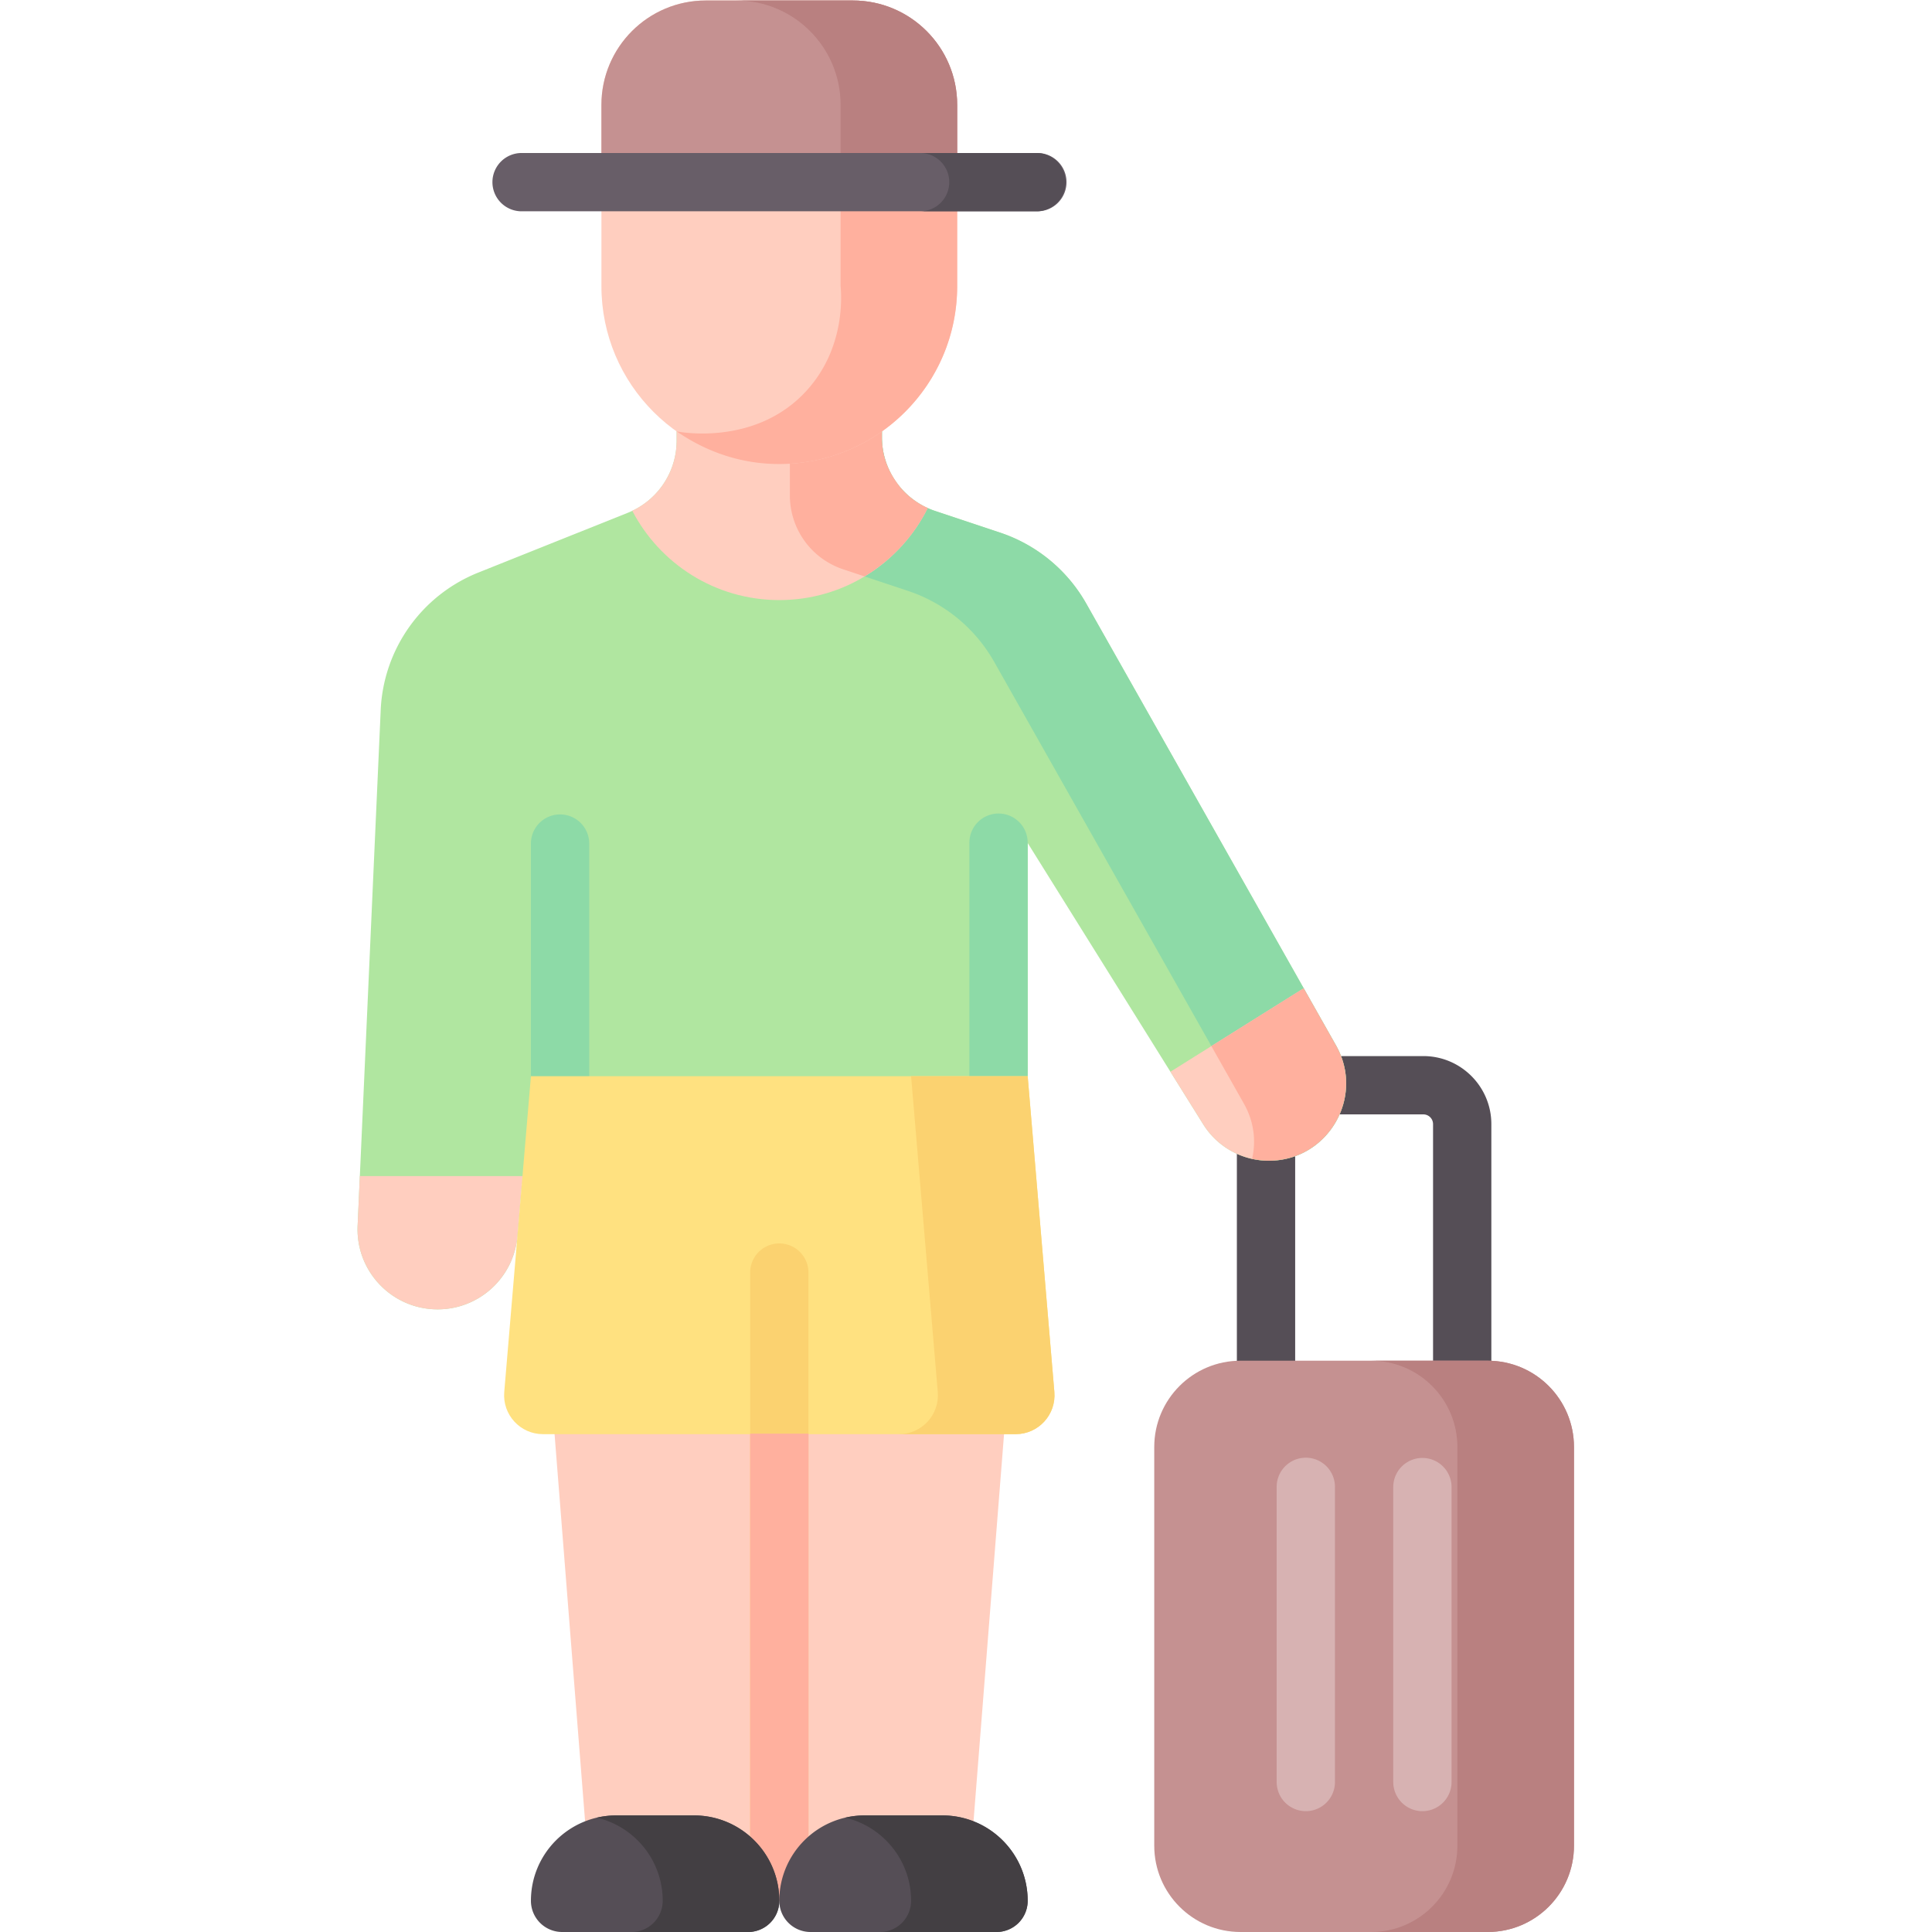 <svg viewBox="0 0 682.667 682.667" xmlns="http://www.w3.org/2000/svg"><g><defs><clippath clippathunits="userSpaceOnUse" id="a"><path d="M0 512h512V0H0Z" fill="#000000"></path></clippath></defs><g clip-path="url(#a)" transform="matrix(1.333 0 0 -1.333 0 682.667)"><path d="M0 0h36.548v70.445a2.578 2.578 0 0 1-2.575 2.576H2.576A2.579 2.579 0 0 1 0 70.445Zm44.275-15.453H-7.726a7.727 7.727 0 0 0-7.727 7.726v78.172c0 9.941 8.088 18.029 18.029 18.029h31.397c9.941 0 18.028-8.088 18.028-18.029V-7.727a7.726 7.726 0 0 0-7.726-7.726" fill="#554e56" transform="translate(343.32 143.71)"></path><path d="M0 0h-65.506c-12.635 0-22.877 10.242-22.877 22.876V128.56c0 12.634 10.242 22.877 22.877 22.877H0c12.634 0 22.876-10.243 22.876-22.877V22.876C22.876 10.242 12.634 0 0 0" fill="#c59191" transform="translate(394.348)"></path><path d="M0 0h-30.905C-18.271 0-8.029-10.242-8.029-22.876V-128.56c0-12.634-10.242-22.877-22.876-22.877H0c12.634 0 22.876 10.243 22.876 22.877v105.684C22.876-10.242 12.634 0 0 0" fill="#b98080" transform="translate(394.348 151.436)"></path><path d="M0 0a7.726 7.726 0 0 0-7.727 7.727v78.325a7.727 7.727 0 0 0 15.453 0V7.727A7.726 7.726 0 0 0 0 0" fill="#d7b2b2" transform="translate(346.142 32.033)"></path><path d="M0 0a7.727 7.727 0 0 0-7.727 7.727v78.325a7.728 7.728 0 0 0 15.453 0V7.727A7.726 7.726 0 0 0 0 0" fill="#d7b2b2" transform="translate(377.047 32.033)"></path><path d="m0 0-96.939 33.387-1.178-13.946C-99.046 8.449-108.239 0-119.27 0c-12.096 0-21.747 10.093-21.207 22.177l6.119 136.707a41.206 41.206 0 0 0 25.862 36.418l39.638 15.855a20.604 20.604 0 0 1 12.952 19.13v16.956h54.415v-16.055a20.603 20.603 0 0 1 14.089-19.546l17.229-5.743a41.209 41.209 0 0 0 22.842-18.816l66.207-117.131c7.716-13.649-2.145-30.55-17.824-30.55a20.473 20.473 0 0 0-17.37 9.636l-46.541 74.584V62.946Z" fill="#b0e6a0" transform="translate(235.274 165.046)"></path><path d="m0 0-66.208 117.132a41.204 41.204 0 0 1-22.842 18.815l-17.229 5.743a20.604 20.604 0 0 0-14.088 19.546v16.056h-24.403v-31.508a20.606 20.606 0 0 1 14.088-19.547l17.229-5.742a41.208 41.208 0 0 0 22.843-18.816l66.207-117.132c2.69-4.757 3.238-9.909 2.154-14.604a20.482 20.482 0 0 1 4.425-.493C-2.146-30.55 7.715-13.649 0 0" fill="#8ddaa7" transform="translate(354.15 234.998)"></path><path d="M0 0c-7.325 3.3-27.593 10.609-27.593 18.771l15.453 16.056h-54.416V17.871c0-7.99-4.617-15.209-11.765-18.603C-70.997-14.793-56.299-24.4-39.348-24.4-22.104-24.4-7.189-14.459 0 0" fill="#ffcebf" transform="translate(245.923 377.463)"></path><path d="m0 0 5.693-1.897C12.862 2.416 18.712 8.7 22.455 16.228a20.536 20.536 0 0 0-7.001 5.174c-2.871 3.464-5.163 7.844-5.139 13.597v16.055h-24.403V19.546A20.603 20.603 0 0 1 0 0" fill="#ffb09e" transform="translate(223.468 361.235)"></path><path d="m0 0 8.703-13.947a20.475 20.475 0 0 1 12.943-9.152c1.438-.318 4.427 14.969 4.427 14.969 15.679 0 10.087 1.448 2.372 15.097l6.881 15.164z" fill="#ffcebf" transform="translate(310.253 228.031)"></path><path d="m0 0-8.571 15.165L-33.043-.167l8.64-15.286c2.69-4.757 3.238-9.909 2.154-14.604h.004a20.792 20.792 0 0 1 4.421-.493C-2.146-30.55 7.715-13.649 0 0" fill="#ffb09e" transform="translate(354.15 234.998)"></path><path d="M0 0h-43.119l-.588-13.147c-.541-12.084 9.11-22.177 21.207-22.177 11.031 0 20.224 8.449 21.152 19.441L-.169-1.937l.566-.195z" fill="#ffcebf" transform="translate(138.504 200.37)"></path><path d="m0 0-15.453-195.952h-100.774L-131.679 0Z" fill="#ffcebf" transform="translate(272.415 211.404)"></path><path d="M272.415 226.857H140.736v61.811h131.679z" fill="#b0e6a0"></path><path d="M0 0a7.727 7.727 0 0 0-7.727 7.726v61.811a7.728 7.728 0 0 0 15.453 0V7.726A7.726 7.726 0 0 0 0 0" fill="#8ddaa7" transform="translate(148.462 219.13)"></path><path d="M0 0a7.726 7.726 0 0 0-7.726 7.726v61.811a7.727 7.727 0 1 0 15.453 0V7.726A7.727 7.727 0 0 0 0 0" fill="#8ddaa7" transform="translate(264.688 219.13)"></path><path d="M0 0c-26.042 0-47.152 21.111-47.152 47.152V95.2c0 15.284 12.391 27.675 27.676 27.675h38.953c15.284 0 27.675-12.391 27.675-27.675V47.152C47.152 21.111 26.042 0 0 0" fill="#ffcebf" transform="translate(206.575 389.125)"></path><path d="M0 0v21.501c0 15.285 12.391 27.676 27.676 27.676h38.952c15.285 0 27.676-12.391 27.676-27.676V0Z" fill="#c59191" transform="translate(159.423 462.823)"></path><path d="M0 0v21.5c0 15.286-12.391 27.677-27.676 27.677h-30.906c15.286 0 27.677-12.391 27.677-27.677V0z" fill="#b98080" transform="translate(253.727 462.823)"></path><path d="M0 0v-26.546c.22-2.384 1.277-16.317-8.932-27.61-13.386-14.807-33.506-11.095-34.523-10.889 4.293-2.963 11.039-6.683 19.902-8.085a46.524 46.524 0 0 1 7.306-.569c26.041 0 47.152 21.111 47.152 47.153V0" fill="#ffb09e" transform="translate(222.822 462.823)"></path><path d="M0 0h-136.631a7.726 7.726 0 0 0-7.726 7.727 7.726 7.726 0 0 0 7.726 7.726H0A7.727 7.727 0 1 0 0 0" fill="#685e68" transform="translate(274.89 456.117)"></path><path d="M0 0h-30.905a7.727 7.727 0 0 0 0-15.453H0A7.728 7.728 0 0 1 0 0" fill="#554e56" transform="translate(274.89 471.57)"></path><path d="M0 0h131.679l7.072-83.721c.508-6.01-4.234-11.169-10.265-11.169H3.193c-6.031 0-10.773 5.159-10.265 11.169z" fill="#ffe180" transform="translate(140.736 226.857)"></path><path d="m0 0-7.072 83.721h-30.905L-30.905 0c.507-6.01-4.234-11.169-10.266-11.169h30.906C-4.233-11.169.508-6.01 0 0" fill="#fbd270" transform="translate(279.487 143.136)"></path><path d="M0 0v166.527a7.726 7.726 0 0 0 7.727 7.726 7.726 7.726 0 0 0 7.726-7.726V0Z" fill="#fbd270" transform="translate(198.85 8.271)"></path><path d="M198.849 132.106h15.453V8.271h-15.453z" fill="#ffb09e"></path><path d="M0 0h-49.297a8.27 8.27 0 0 0-8.271 8.271c0 12.501 10.133 22.634 22.633 22.634h20.573c12.5 0 22.633-10.133 22.633-22.634A8.27 8.27 0 0 0 0 0" fill="#554e56" transform="translate(264.144)"></path><path d="M0 0h-20.572c-1.779 0-3.507-.211-5.167-.6 10.01-2.338 17.468-11.312 17.468-22.034a8.272 8.272 0 0 0-8.272-8.271h30.905a8.271 8.271 0 0 1 8.272 8.271C22.634-10.133 12.5 0 0 0" fill="#433f43" transform="translate(249.781 30.905)"></path><path d="M0 0h-49.296a8.271 8.271 0 0 0-8.272 8.271c0 12.501 10.133 22.634 22.634 22.634h20.572c12.5 0 22.633-10.133 22.633-22.634A8.27 8.27 0 0 0 0 0" fill="#554e56" transform="translate(198.304)"></path><path d="M0 0h-20.572c-1.778 0-3.506-.211-5.166-.6C-15.729-2.938-8.271-11.912-8.271-22.634a8.272 8.272 0 0 0-8.272-8.271h30.905a8.271 8.271 0 0 1 8.272 8.271C22.634-10.133 12.5 0 0 0" fill="#433f43" transform="translate(183.941 30.905)"></path></g></g></svg>